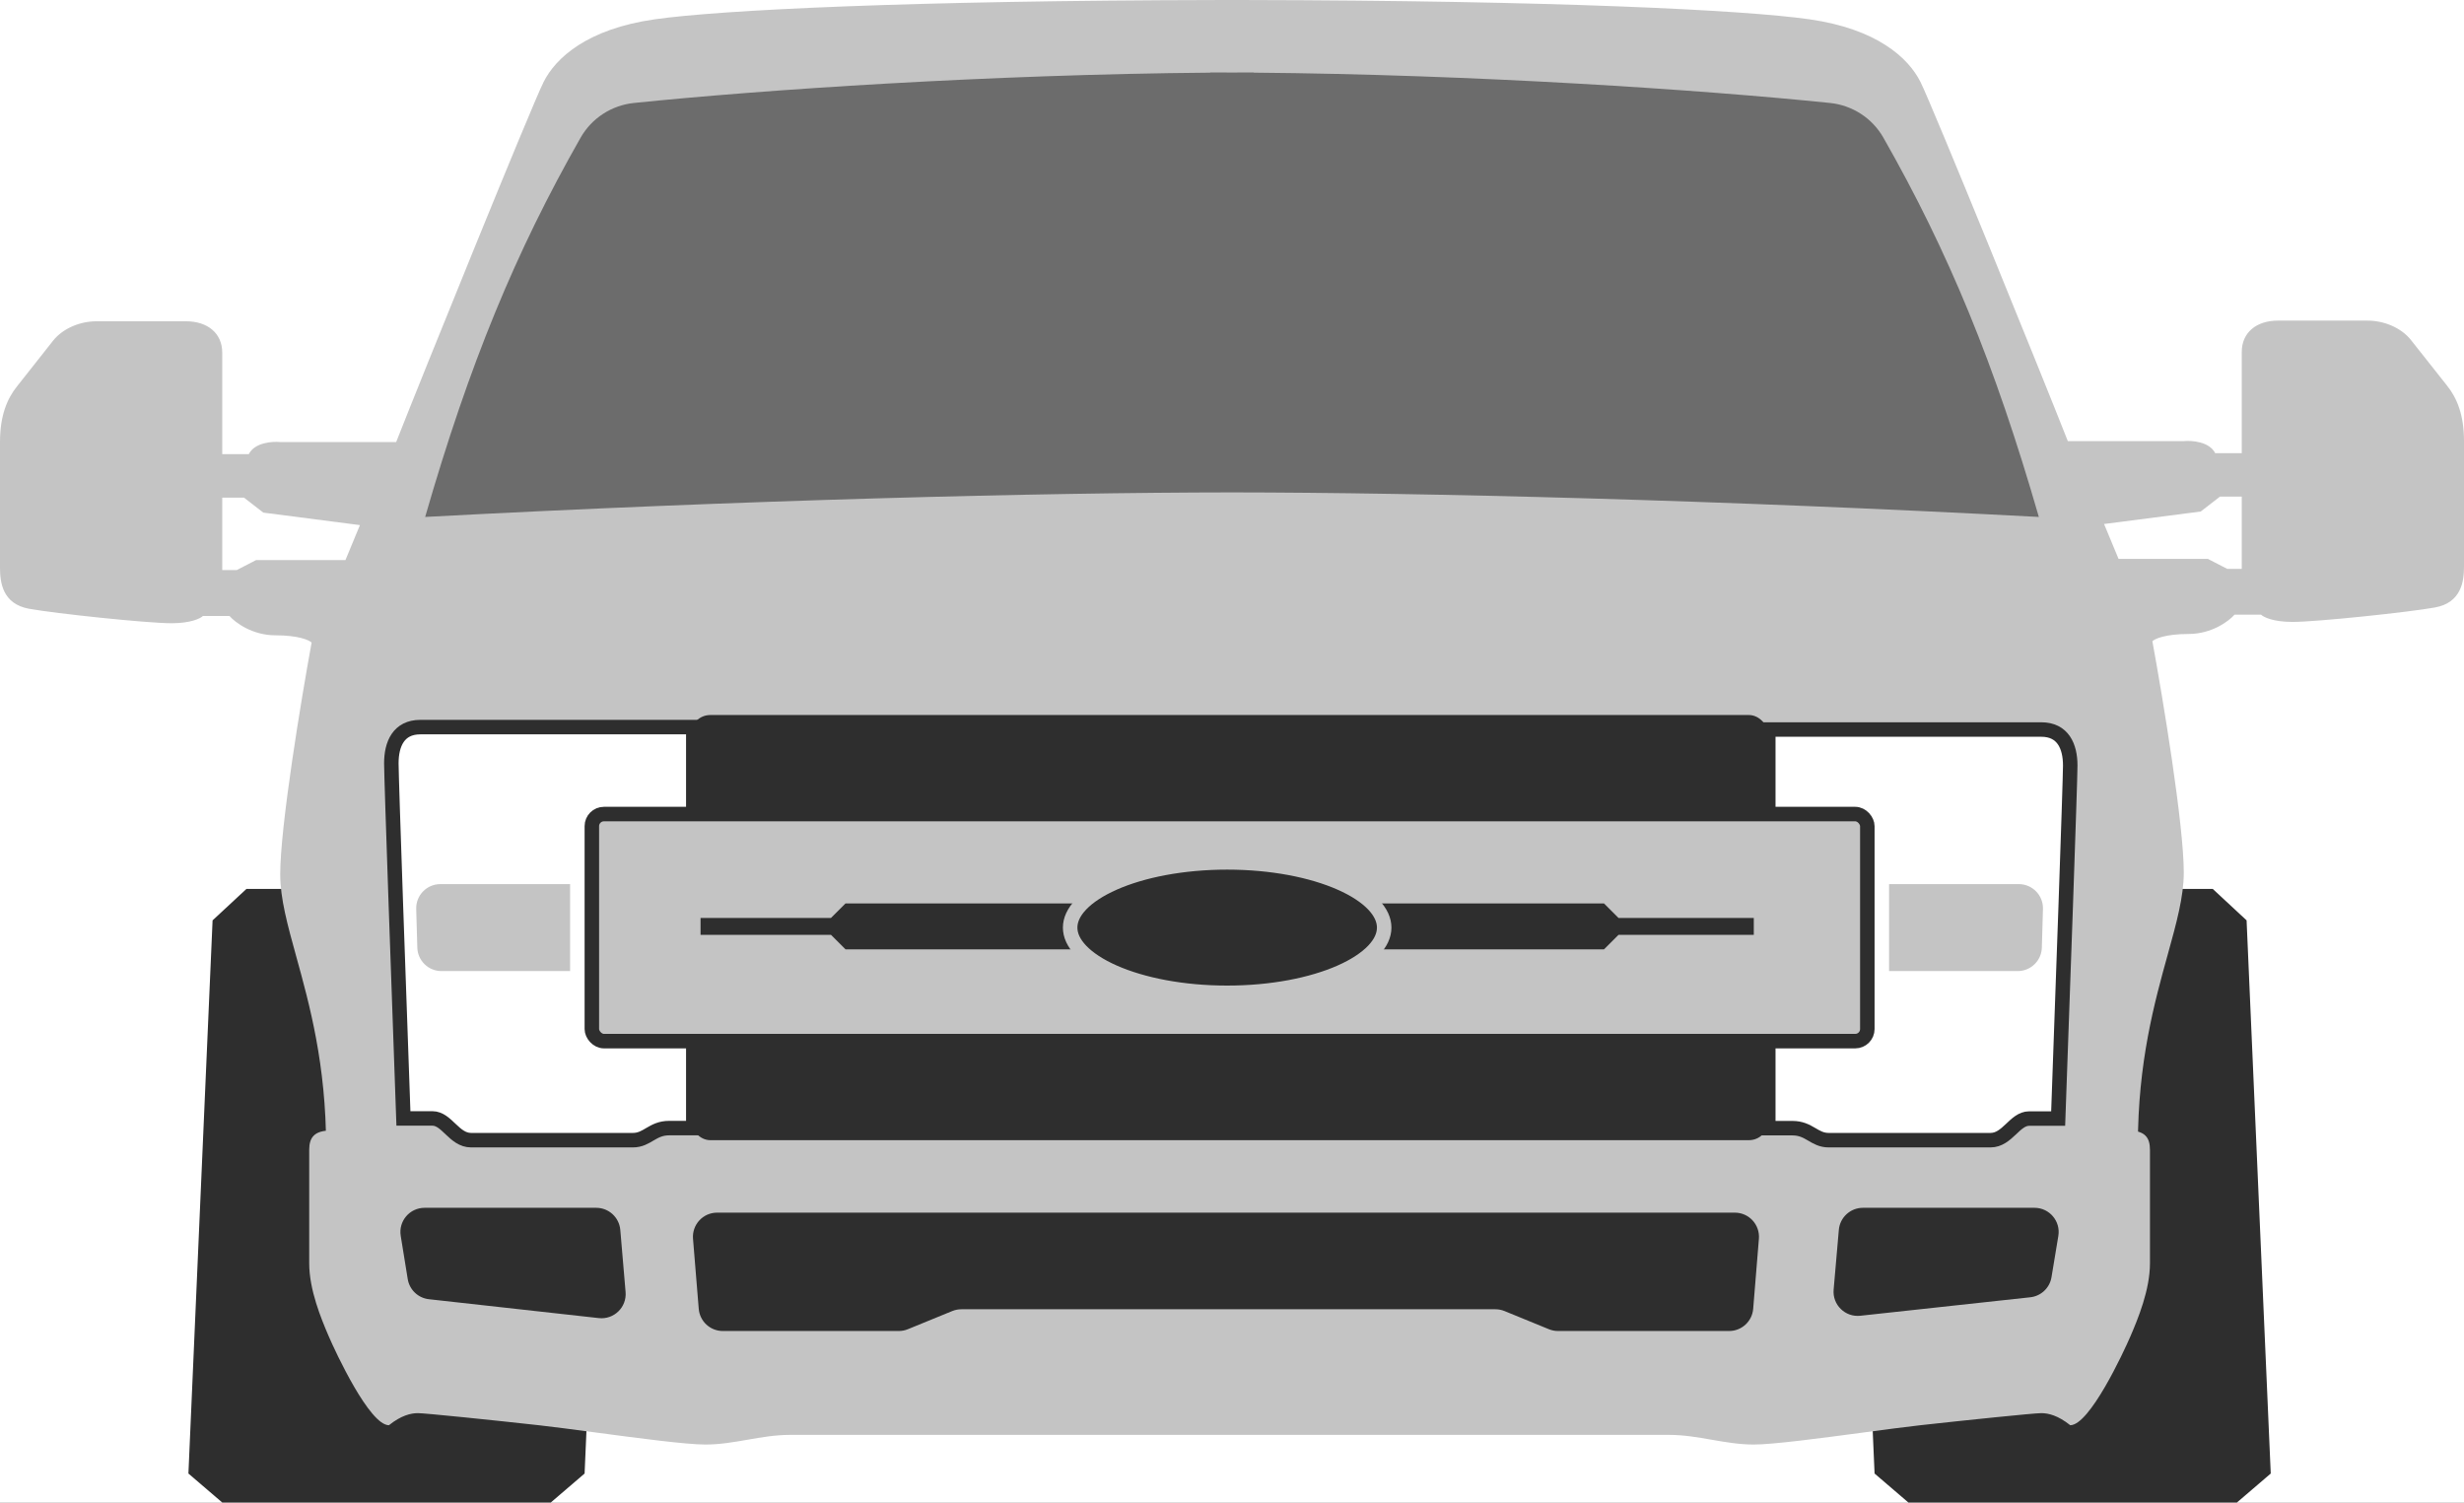<svg width="510" height="311" viewBox="0 0 510 311" fill="none" xmlns="http://www.w3.org/2000/svg">
<rect x="0" y="0" width="510" height="311" fill="#808080" stroke="none"/>
<g clip-path="url(#clip0_356_2)">
<rect width="510" height="311" fill="white"/>
<path d="M114 311H46L39 305L44 190.5L51 184H119L126 190.5L121 305L114 311Z" fill="#2E2E2E"/>
<path d="M463 311H395L388 305L383 190.5L390 184H458L465 190.5L470 305L463 311Z" fill="#2E2E2E"/>
<path fill-rule="evenodd" clip-rule="evenodd" d="M255.002 0.001C255.995 0 256.995 0 258 0V0.005C321.481 0.121 360.923 2.056 374.5 3.992C388.5 5.987 395 11.975 397.5 16.964C400 21.954 422.5 77.337 428 91.307H452C453.667 91.141 457.3 91.407 458.5 93.802H464V72.846C464 68.855 467 66.36 471.5 66.36H490C493.5 66.36 497 67.857 499 70.352C500 71.599 501.374 73.344 502.749 75.09L502.75 75.092C504.125 76.838 505.5 78.584 506.5 79.832C508.5 82.326 510 85.819 510 91.307V117.253C510 120.246 509.5 124.737 504 125.735C498.5 126.733 479.5 128.728 474.5 128.728C470.5 128.728 468.5 127.731 468 127.232H462.5C461.333 128.562 457.8 131.223 453 131.223C448.2 131.223 446 132.221 445.5 132.72C447.667 144.528 452 170.64 452 180.619C452 185.589 450.492 191.033 448.678 197.585C445.938 207.477 442.5 219.891 442.5 237H258V237.5H67.5C67.5 220.355 64.062 207.914 61.322 198.001C59.508 191.436 58 185.98 58 181C58 171 62.333 144.833 64.5 133C64 132.5 61.8 131.5 57 131.5C52.2 131.5 48.667 128.833 47.5 127.5H42C41.5 128 39.5 129 35.5 129C30.5 129 11.5 127 6 126C0.5 125 0 120.5 0 117.5V91.5C0 86 1.5 82.5 3.5 80C4.5 78.75 5.875 77 7.25 75.25C8.625 73.5 10 71.75 11 70.5C13 68 16.5 66.5 20 66.5H38.5C43 66.5 46 69 46 73V94H51.5C52.7 91.6 56.333 91.333 58 91.5H82C87.5 77.5 110 22 112.5 17C115 12 121.5 6 135.5 4C149.077 2.06 188.519 0.121 252 0.005V0C253.006 0 254.007 0 255.002 0.001ZM46 118V103H50.5L54.5 106.103L74.5 108.69L71.5 115.931H53L49 118H46ZM464 117.752V102.783H459.5L455.5 105.88L435.5 108.461L438.5 115.687H457L461 117.752H464Z" fill="#C4C4C4"/>
<path fill-rule="evenodd" clip-rule="evenodd" d="M68.5 234C65 234 64 235.5 64 238V261.5C64 267 66.5 273 68 276.5C69.5 280 76.5 295 80.5 295C83 293 85 292.5 86.5 292.5C88 292.5 102.5 294 111.5 295C114.5 295.333 118.667 295.889 123.111 296.481C132 297.667 142 299 146 299C149 299 151.875 298.5 154.75 298C157.625 297.5 160.5 297 163.5 297H238H271H345.5C348.5 297 351.375 297.5 354.25 298C357.125 298.5 360 299 363 299C367 299 377 297.667 385.889 296.481C390.333 295.889 394.5 295.333 397.5 295C406.5 294 421 292.5 422.5 292.5C424 292.5 426 293 428.5 295C432.5 295 439.5 280 441 276.5C442.5 273 445 267 445 261.5V238C445 235.5 444 234 440.5 234H271H238H68.5Z" fill="#C4C4C4"/>
<path d="M87.876 250H123.407C126.005 250 128.169 251.988 128.389 254.576L129.484 267.434C129.751 270.574 127.082 273.176 123.95 272.828L88.775 268.919C86.544 268.672 84.751 266.967 84.392 264.75L82.941 255.8C82.447 252.759 84.795 250 87.876 250Z" fill="#2E2E2E"/>
<path d="M421.103 250H385.584C382.991 250 380.828 251.983 380.603 254.567L379.527 266.938C379.254 270.077 381.917 272.683 385.049 272.342L420.228 268.517C422.458 268.274 424.254 266.576 424.62 264.363L426.036 255.817C426.541 252.771 424.191 250 421.103 250Z" fill="#2E2E2E"/>
<path d="M359.075 251H148.425C145.503 251 143.204 253.495 143.441 256.407L144.625 270.907C144.837 273.502 147.005 275.5 149.608 275.5H186.017C186.666 275.5 187.309 275.374 187.91 275.128L197.09 271.372C197.691 271.126 198.334 271 198.983 271H309.517C310.166 271 310.809 271.126 311.41 271.372L320.59 275.128C321.191 275.374 321.834 275.5 322.483 275.5H357.892C360.495 275.5 362.663 273.502 362.875 270.907L364.059 256.407C364.296 253.495 361.997 251 359.075 251Z" fill="#2E2E2E"/>
<path d="M87 150.5H143.5V233.5H138.5C135 233.5 134 236 131 236H97.5C94 236 92.5 231.5 89.5 231.5H83.5C82.667 208.333 81 161.2 81 158C81 154 82.5 150.5 87 150.5Z" fill="white" stroke="#2E2E2E" stroke-width="3"/>
<path d="M86.147 188.143C86.067 185.327 88.328 183 91.145 183H118V201H91.375C88.669 201 86.454 198.848 86.377 196.143L86.147 188.143Z" fill="#C4C4C4"/>
<path d="M422.5 151H366V233.515H371C374.5 233.515 375.5 236 378.5 236H412C415.5 236 417 231.526 420 231.526H426C426.833 208.495 428.5 161.637 428.5 158.456C428.5 154.48 427 151 422.5 151Z" fill="white" stroke="#2E2E2E" stroke-width="3"/>
<path d="M422.853 188.143C422.933 185.327 420.672 183 417.855 183H391V201H417.625C420.331 201 422.546 198.848 422.623 196.143L422.853 188.143Z" fill="#C4C4C4"/>
<rect x="143" y="148" width="223" height="88" rx="4" fill="#2E2E2E"/>
<rect x="122.5" y="168.5" width="264" height="47" rx="2.5" fill="#C4C4C4" stroke="#2E2E2E" stroke-width="3"/>
<path d="M172 190H145V193.5H172L175 196.5H332L335 193.5H363V190H335L332 187H175L172 190Z" fill="#2E2E2E"/>
<path d="M286.5 192C286.5 193.579 285.781 195.199 284.245 196.801C282.703 198.41 280.399 199.927 277.436 201.234C271.515 203.846 263.231 205.5 254 205.5C244.769 205.5 236.485 203.846 230.564 201.234C227.601 199.927 225.297 198.41 223.755 196.801C222.219 195.199 221.5 193.579 221.5 192C221.5 190.421 222.219 188.801 223.755 187.199C225.297 185.59 227.601 184.073 230.564 182.766C236.485 180.154 244.769 178.5 254 178.5C263.231 178.5 271.515 180.154 277.436 182.766C280.399 184.073 282.703 185.59 284.245 187.199C285.781 188.801 286.5 190.421 286.5 192Z" fill="#2E2E2E" stroke="#C4C4C4" stroke-width="3"/>
<path fill-rule="evenodd" clip-rule="evenodd" d="M250.478 15.038C204.872 15.419 157.788 18.578 131.23 21.311C126.592 21.788 122.476 24.454 120.169 28.505C106.716 52.13 97.148 75.292 88 107C153.959 103.487 215.544 101.957 255 101.918C294.456 101.957 356.041 103.487 422 107C412.852 75.292 403.284 52.13 389.831 28.505C387.524 24.454 383.408 21.788 378.77 21.311C352.212 18.578 305.128 15.419 259.522 15.038C259.514 15.025 259.505 15.013 259.497 15C258.001 15 256.502 15.003 255 15.01C253.498 15.003 251.999 15 250.503 15C250.495 15.013 250.486 15.025 250.478 15.038Z" fill="#6C6C6C"/>
</g>
<defs>
<clipPath id="clip0_356_2">
<rect width="510" height="311" fill="white"/>
</clipPath>
</defs>
</svg>

